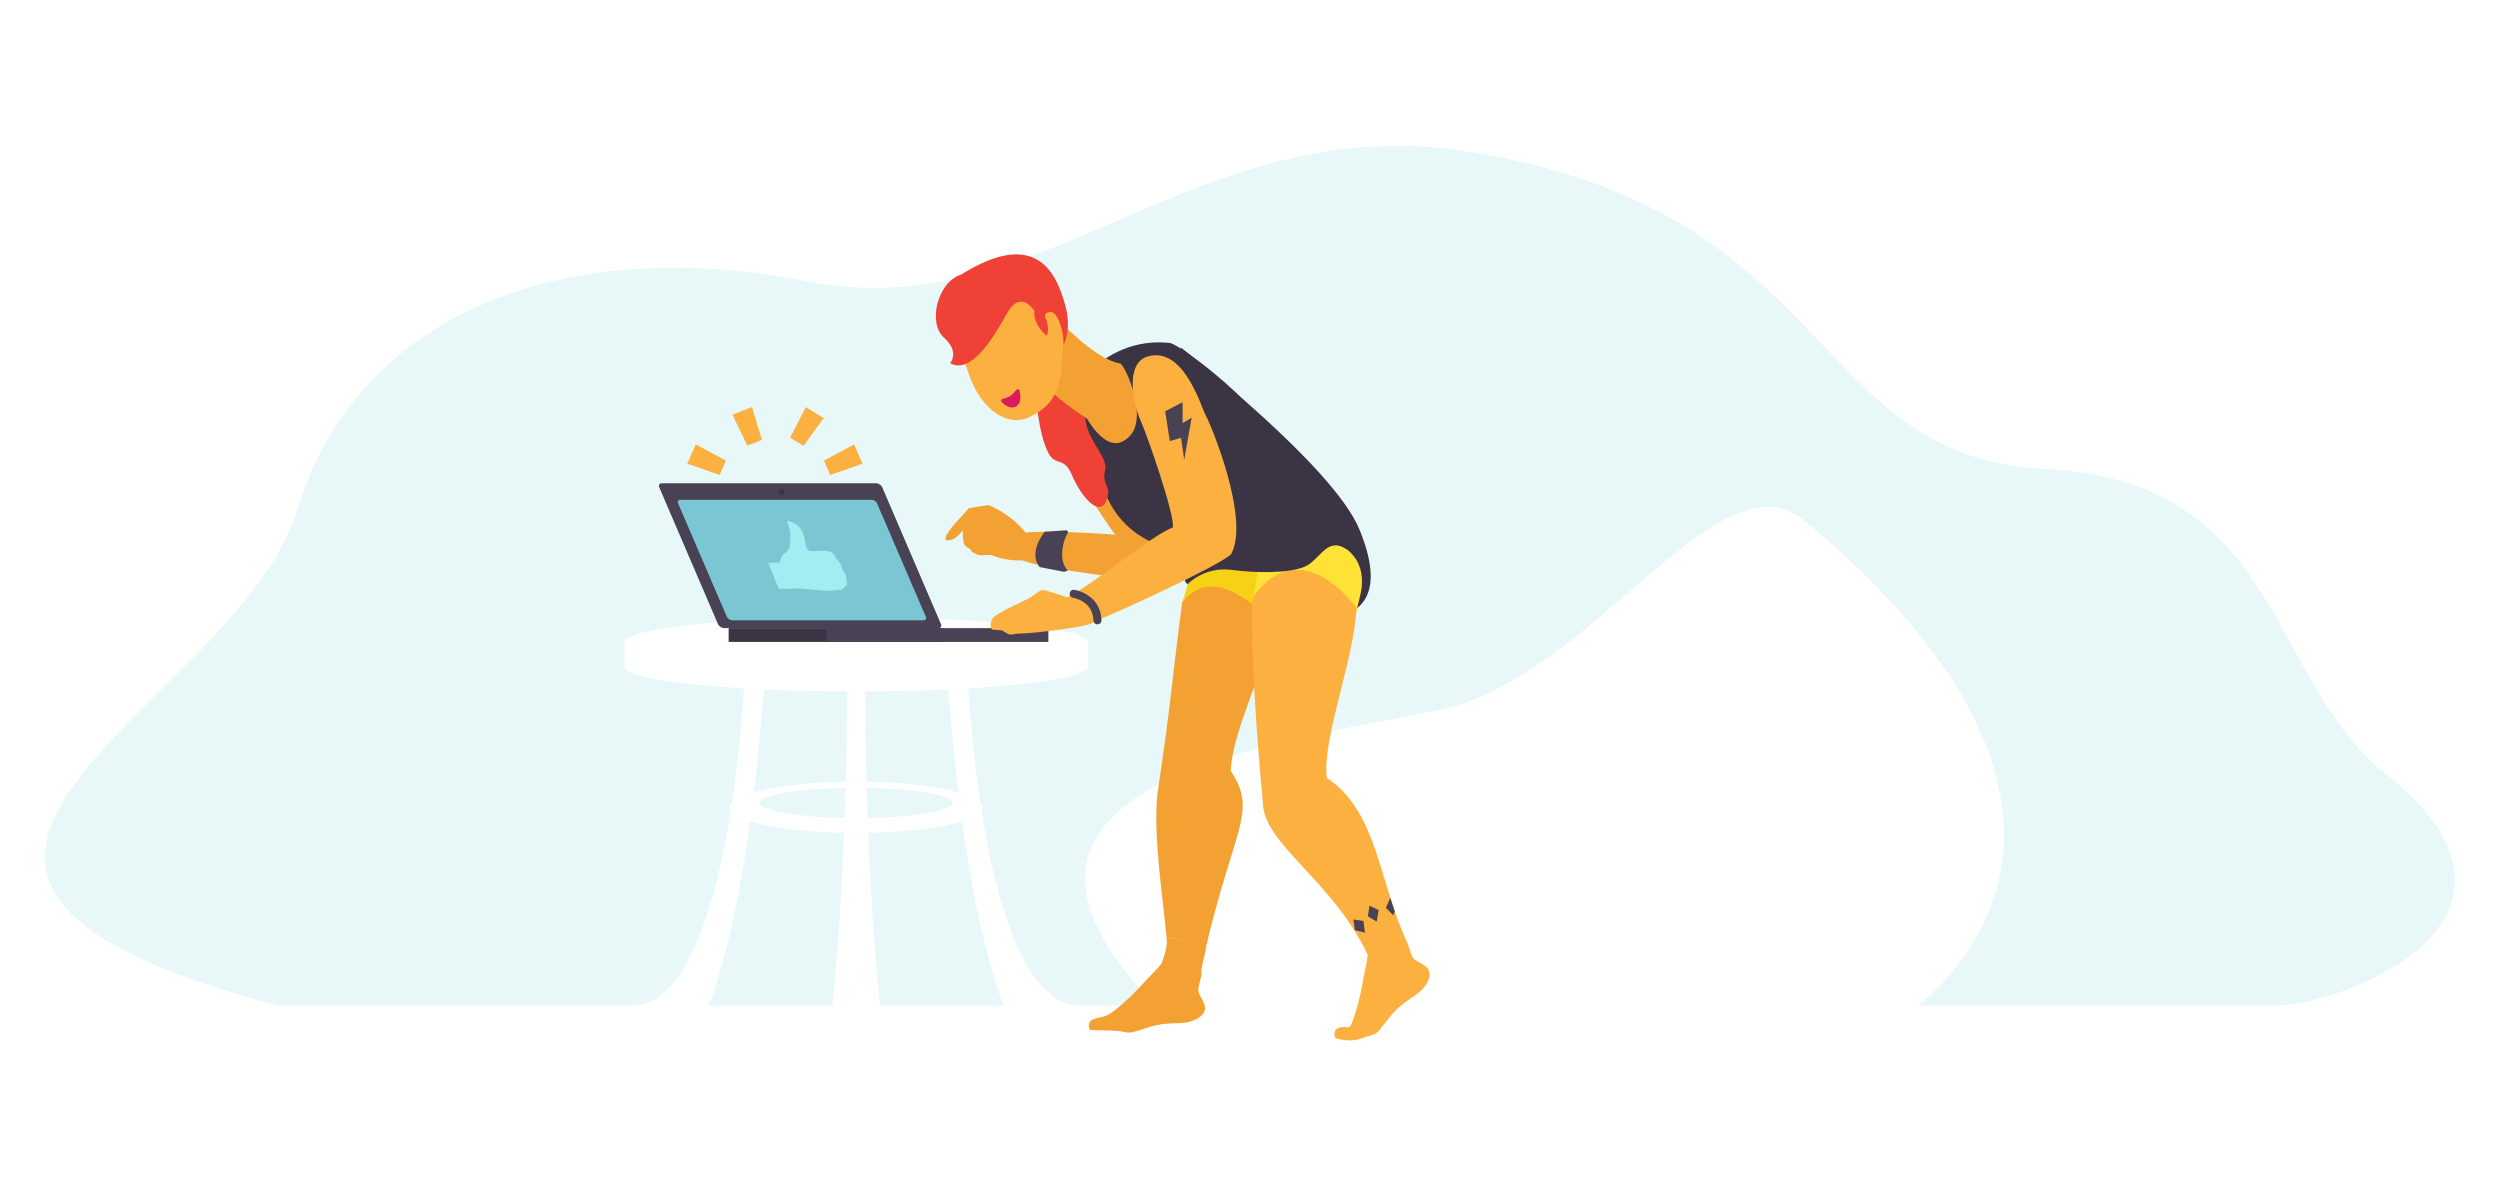 <?xml version="1.0" encoding="utf-8"?>
<!-- Generator: Adobe Illustrator 16.0.0, SVG Export Plug-In . SVG Version: 6.00 Build 0)  -->
<!DOCTYPE svg PUBLIC "-//W3C//DTD SVG 1.1//EN" "http://www.w3.org/Graphics/SVG/1.1/DTD/svg11.dtd">
<svg version="1.1" id="Layer_1" xmlns="http://www.w3.org/2000/svg" xmlns:xlink="http://www.w3.org/1999/xlink" x="0px" y="0px"
	 width="930.35px" height="441.49px" viewBox="0 0 930.35 441.49" enable-background="new 0 0 930.35 441.49" xml:space="preserve">
<g>
	<g id="Layer_2">
		<g opacity="0.2">
			<g>
				<path fill="#8ADAE2" d="M103.754,374.254H235.12c20.74,0,31.425-38.634,36.811-72.59c-0.259-0.406-0.406-0.818-0.406-1.238
					c0-0.631,0.31-1.247,0.884-1.844c2.737-18.164,3.97-34.564,4.449-42.407c-26.5-1.566-44.444-4.577-44.444-8.035v-9.185
					c0-5.071,38.59-9.185,86.193-9.185c47.603,0,86.192,4.112,86.192,9.185v9.185c0,3.458-17.944,6.469-44.444,8.035
					c0.479,7.843,1.713,24.243,4.449,42.407c0.574,0.597,0.885,1.213,0.885,1.844c0,0.42-0.147,0.832-0.406,1.238
					c5.386,33.956,16.069,72.59,36.811,72.59h28.077c-81.714-83.352,46.888-98.027,104.773-109.885
					c57.918-11.864,104.483-97.379,136.591-70.61c123.145,102.669,59.875,166.264,42.23,180.495h131.871
					c28.025,0,109.119-33.145,42.131-86.296c-44.084-34.979-38.296-109.071-126.836-113.448S684.41,78.291,546.372,56.414
					c-101.749-16.127-157.573,65.794-246.358,48.231C211.229,87.083,133.065,115.7,110.592,189.91
					C88.122,264.119-84.637,324.682,103.754,374.254z M314.307,304.415c0.135-3.634,0.259-7.381,0.369-11.24
					c-17.971,0.309-31.959,2.708-31.959,5.624C282.717,301.695,296.516,304.08,314.307,304.415z M279.186,305.649
					c-5.067,36.769-11.361,57.867-15.42,68.604h45.991c1.059-10.33,3.046-32.562,4.338-64.315
					C299.477,309.656,286.815,308.018,279.186,305.649z M322.534,293.175c0.11,3.859,0.234,7.607,0.369,11.24
					c17.793-0.335,31.59-2.722,31.59-5.616C354.493,295.883,340.505,293.483,322.534,293.175z M280.587,294.79
					c7.85-2.179,20.131-3.655,34.154-3.888c0.286-10.423,0.482-21.644,0.552-33.588c-11.003-0.045-21.476-0.308-31.047-0.752
					C283.208,270.711,281.961,283.412,280.587,294.79z M358.027,305.649c-7.633,2.368-20.293,4.007-34.911,4.289
					c1.292,31.755,3.279,53.985,4.338,64.315h45.993C369.388,363.517,363.094,342.417,358.027,305.649z M352.965,256.563
					c-9.572,0.444-20.045,0.708-31.049,0.752c0.068,11.944,0.266,23.165,0.552,33.587c14.023,0.231,26.307,1.709,34.156,3.889
					C355.25,283.412,354.004,270.711,352.965,256.563z"/>
			</g>
		</g>
	</g>
	<g id="Layer_3">
		<g>
			<rect x="271.157" y="233.752" fill="#3B3444" width="79.666" height="5.135"/>
			<g>
				<path fill="#494254" d="M328.319,181.348c-0.355-0.828-1.386-1.507-2.287-1.507h-79.709c-0.9,0-1.348,0.678-0.992,1.507
					l21.855,50.896c0.357,0.828,1.385,1.508,2.289,1.508l79.707,0.002c0.902,0,1.351-0.679,0.992-1.508L328.319,181.348z"/>
			</g>
			<polygon fill="#494254" points="390.139,238.885 307.586,238.888 307.586,233.753 390.139,233.753 			"/>
			<path fill="#7AC6D2" d="M326.399,187.336c-0.316-0.739-1.235-1.345-2.041-1.345h-71.122c-0.803,0-1.202,0.604-0.885,1.345
				l18.128,42.166c0.319,0.739,1.235,1.345,2.042,1.345l71.119,0.002c0.807,0,1.205-0.604,0.887-1.346L326.399,187.336z"/>
			<circle fill="#3B3444" cx="290.929" cy="183.002" r="1.127"/>
			<g>
				<path fill="#A0EEF2" d="M297.996,219.077l-5.327-12.954c0,0,3.267-4.703,0.169-12.235c0,0,4.157,0.172,5.794,4.157
					c1.636,3.979,0.698,6.697,3.036,7.034c2.332,0.325,7.732-1.386,9.139,2.036c0.536,1.298,7.119,12.363,1.342,12.44
					c-1.358,0.015-2.902,0.421-4.995,0.274C304.25,219.626,297.996,219.077,297.996,219.077z"/>
				<path fill="#A0EEF2" d="M311.396,208.225c0,0,1.639,1.036,1.897,3.535c0,0,2.154,2.219,1.467,3.848c0,0,1.46,2.75-0.693,2.53
					c-0.844-0.083-1.521-1.17-1.521-1.17L311.396,208.225z"/>
				<polygon fill="#A0EEF2" points="294.226,219.079 289.81,219.102 285.826,209.412 290.247,209.397 				"/>
				<path fill="#A0EEF2" d="M293.465,204.447c-0.496,0.905-1.98,1.74-2.603,2.717c-0.625,0.979,0.006,2.231-1.308,2.231l3.986,9.689
					c0,0,2.154-0.239,4.454-0.009L293.465,204.447z"/>
			</g>
		</g>
		<g>
			<path fill="#F4A134" d="M414.355,159.589c2.196,3.172,25.017,38.173,19.159,51.789c-8.568,9.76-32.982-35.099-36.335-41.004
				c-3.353-5.904-6.696-12.101-1.567-19.387C400.737,143.704,412.165,156.417,414.355,159.589z"/>
			<path fill="#F4A134" d="M416.666,199.082c0,0-16.843-1.321-28.283-1.194c-7.346,0.081-6.662,0.433-6.662,0.433
				s-5.386,4.703-4.194,8.352c1.188,3.646,30.376,7.151,39.315,8.273c8.942,1.123,15.178,2.209,16.674-3.566
				C435.014,205.602,416.666,199.082,416.666,199.082z"/>
			<path fill="#494254" d="M388.776,197.884c0,0-6.413,7.743-1.845,13.153l9.133,1.777l1.321-0.546c0,0-2.177-1.63-2.131-6.21
				c0.046-4.578,2.271-8.042,2.271-8.042l-0.552-0.692L388.776,197.884z"/>
			<path fill="#3B3444" d="M439.507,129.395c0,0,56.585,43.862,66.372,67.589c19.223,46.609-33.483,30.966-33.483,30.966
				l-16.926,7.586c0,0-16.166-28.621-27.017-33.819c-10.853-5.199-15.106-13.12-17.543-19.012c-1.824-4.411-2.458-5.882-2.458-5.882
				L439.507,129.395z"/>
			<path fill="#3B3444" d="M471.773,164.424c-7.074,24.282-53.207,11.182-63.322,12.396c-0.762-13.399-11.826-17.783-12.84-25.834
				c0,0,12.778-26.171,39.659-23.37C439.458,128.056,474.719,155.074,471.773,164.424z"/>
			<path fill="#F4A134" d="M404.562,155.829c0,0,7.244,13.316,14.338,7.703C425.989,157.919,404.562,155.829,404.562,155.829z"/>
			<path fill="#F4A134" d="M380.47,208.443c-2.653,0.555-14.575-0.651-17.744-6.867c-3.17-6.217-2.761-6.568-2.761-6.568
				s-1.604,2.089-1.944,2.734c-0.341,0.646-2.466,2.421-2.466,2.421s-1.93,1.292-3.431,0.79c-1.5-0.503,2.612-5.383,2.612-5.383
				l5.878-6.49l7.196-1.127c0,0,8.327,3.066,13.908,10.367C385.03,202.654,380.47,208.443,380.47,208.443z"/>
			<path fill="#F4A134" d="M358.377,195.445c0,0-0.39,6.226,0.666,7.462c1.058,1.237,2.368,1.309,2.426,2.004
				c0.061,0.696,1.662,1.108,2.588,1.565c0.929,0.457,7.626-0.271,7.626-0.271l-10.932-12.789L358.377,195.445z"/>
			<g>
				<path fill="#F4A134" d="M439.925,224.07c-4.185,32.062-3.759,34.879-9.203,71.329c-1.567,15.117,1.708,36.12,3.443,53.817
					c3.359-1.021,11.992,3.409,11.992,3.409c0.174,1.12,0.598,2.477,1.18,3.817c0.557-0.896,0.877-1.488,0.877-1.488
					c10.95-47.558,20.023-52.649,9.785-68.085c0.658-15.727,13.996-40.136,17.308-59.046
					C460.416,203.193,447.562,215.189,439.925,224.07z"/>
				<path fill="#F7D116" d="M448.621,206.236c-7.182,3.981-4.899,8.123-8.695,17.834c7.636-8.881,16.721-8.562,34.578,7.666
					c0.527-3.011,3.158-8.225,3.871-11.299C482.782,201.464,459.439,200.241,448.621,206.236z"/>
				<path fill="#F4A134" d="M431.195,363.856c2.228-3.938,4.465-8.556,6.729-13.497c-5.556,9.248-8.197,10.873-12.152,15.241
					c-3.582,3.96-7.55,7.775-11.129,10.532c-3.58,2.76-4.409,2.051-7.566,3.109c-3.157,1.063-1.4,4.081-1.4,4.081s0,0,7.764,0.188
					c7.759,0.183,4.225,2.096,13.169-0.946c8.943-3.037,13.144-0.597,18.249-3.125c6.547-3.235,2.26-7.316,1.239-9.955
					c-0.614-1.602,0.812-4.849,1.076-7.093C443.697,364.226,438.345,361.328,431.195,363.856z"/>
				<path fill="#F4A134" d="M434.166,349.217c0.532,5.409-3.029,10.113-2.971,14.64c4.705,3.069,13.897,1.871,15.977-1.464
					c-0.582-1.342,1.649-8.173,1.477-9.295C448.646,353.098,437.525,348.195,434.166,349.217z"/>
			</g>
			<path fill="#EF4136" d="M385.311,145.119c0,0,0.807,15.77,4.873,23.524c2.556,4.872,5.753,1.302,8.519,7.708
				c4.234,9.813,10.641,15.844,12.993,10.047c2.354-5.795-1.893-5.727-0.431-11.364c1.463-5.642-9.43-12.974-7.138-23.594
				c2.293-10.616-14.959-29.507-14.959-29.507L385.311,145.119z"/>
			<path fill="#F4A134" d="M386.583,139.647c2.694,7.761,28.417,23.392,32.315,23.886c9.752-6.18-0.355-27.985-2.054-28.271
				c-9.646-1.614-23.382-16.745-23.382-16.745S383.889,131.887,386.583,139.647z"/>
			<path fill="#FBB040" d="M395.697,128.546c-1.194,10.926,0.266,20.534-12.649,26.718c-7.517,3.6-17.807-1.873-22.68-16.562
				c-4.587-13.828-12.285-25.2-5.522-30.617C386.675,82.57,398.168,105.935,395.697,128.546z"/>
			<path fill="#EF4136" d="M357.616,102.216c29.148-18.292,35.837,1.184,38.684,10.93c2.847,9.743-0.603,15.4-0.603,15.4
				c0.511-4.313-2.01-12.744-4.794-12.46c-2.786,0.283-1.913,2.045-1.913,2.045s1.893,3.771,0.522,6.878c0,0-5.251-4.303-4.53-9.25
				c0,0-5.084-8.422-10.209,0.819c-5.122,9.24-13.466,22.973-21.171,18.563c0,0,3.697-4.19-2.341-9.523
				C345.223,120.284,348.793,105.01,357.616,102.216z"/>
			<g>
				<path fill="#FFE236" d="M473.602,204.24c-6.561,4.939-4.856,7.988-7.268,18.134c6.328-9.854,38.425-1.713,38.172,7.646
					c0.104-3.056,1.984-8.584,2.265-11.728C508.5,198.892,483.481,196.801,473.602,204.24z"/>
				<path fill="#FBB040" d="M526.495,357.146c-1.379-1.021-1.916-4.526-2.896-6.563c-10.619-22.586-10.826-48.491-29.894-61.134
					c-1.532-15.666,10.401-44.229,11.054-63.415c-18.169-22.323-32.097-13.516-38.425-3.66c-1.22,5.135,0,37.846,3.658,76.772
					c0.548,15.189,26.26,28.897,38.994,56.222c-0.432,3.588-1.143,5.974-1.729,9.398c-0.898,5.264-2.202,10.611-3.744,14.857
					c-1.542,4.25-1.468,2.048-4.73,2.716c-3.262,0.676-1.885,3.881-1.885,3.881s4.486,1.983,9.555,0.278
					c7.355-2.477,4.69-0.496,10.607-7.861c5.92-7.36,10.774-7.553,13.728-12.425C534.577,359.972,528.771,358.827,526.495,357.146z"
					/>
			</g>
			<path fill="#3B3444" d="M444.586,204.521c-0.911,6.631-5.846,10.596-2.627,12.865c0,0,6.218-6.595,16.125-5.324
				c9.907,1.271,21.317,1.273,27.272-1.107s8.284-11.699,16.027-6.385l-8.179-12.236L444.586,204.521z"/>
			<path fill="#FBB040" d="M448.739,154.624c1.875,3.37,16.561,38.649,9.4,51.628c-4.409,4.292-43.675,22.365-51.386,25.249
				c-5.625-4.157-9.603-9.231-9.603-9.231c10.306-5.103,30.347-22.345,39.315-26.015c0.774-4.453-9.281-33.646-12.037-39.848
				c-2.76-6.204-5.87-21.274,2.688-23.753C440.55,128.762,446.867,151.253,448.739,154.624z"/>
			<path fill="#FBB040" d="M397.151,222.27c0,0-8.015-2.75-8.938-2.668c-0.919,0.082-0.919,0.082-0.919,0.082l-4.321,2.973
				c0,0-11.998,5.479-13.314,7.167c-1.313,1.688-1.21,3.782-0.56,4.313c0.651,0.525,3.282,0.115,4.146,0.654
				c0.86,0.539,2.156,1.551,3.365,1.332c1.209-0.218,1.209-0.218,1.209-0.218s2.144-0.204,4.065-0.23
				c1.924-0.025,22.146-2.174,24.424-3.767c2.277-1.595,1.725-1.954,1.725-1.954L397.151,222.27z"/>
			<polygon fill="#494254" points="509.632,337.033 509.044,341.011 512.357,342.979 513.06,338.659 			"/>
			<polygon fill="#494254" points="503.636,342.162 504.214,346.142 507.953,347.075 507.386,342.736 			"/>
			<g>
				<path fill="#494254" d="M517.425,334.218l-0.08-0.068l-1.59,3.694l2.693,2.753l0.619-1.38
					C518.495,337.551,517.951,335.883,517.425,334.218z"/>
			</g>
			<polygon fill="#494254" points="433.602,153.047 440.096,149.678 440.096,157.471 443.473,155.393 440.703,171.064 
				439.491,162.943 435.334,164.139 			"/>
			<g>
				<path fill="#DA1C5C" d="M378.332,151.102c-2.617,1.724-5.146-1.168-5.245-1.209c-0.423-0.184-0.616-0.676-0.433-1.099
					c0.186-0.423,2.218-0.759,3.36-1.436c0.734-0.438,2.288-2.592,2.747-2.547c0.46,0.046,0.793,0.453,0.749,0.912
					C379.726,147.457,380.223,149.674,378.332,151.102z"/>
			</g>
		</g>
		<polygon fill="#FBB040" points="283.538,163.699 278.1,165.809 272.565,154.299 279.868,151.468 		"/>
		<polygon fill="#FBB040" points="299.018,165.93 294.047,162.876 299.852,151.505 306.53,155.603 		"/>
		<polygon fill="#FBB040" points="308.947,176.756 306.601,171.414 317.849,165.375 321.002,172.547 		"/>
		<polygon fill="#FBB040" points="267.812,176.756 270.157,171.414 258.909,165.375 255.754,172.547 		"/>
		<path fill="none" stroke="#494254" stroke-width="3" stroke-linecap="round" stroke-linejoin="round" stroke-miterlimit="10" d="
			M399.558,220.963c0,0,8.534,1.249,8.85,9.886"/>
	</g>
</g>
</svg>
